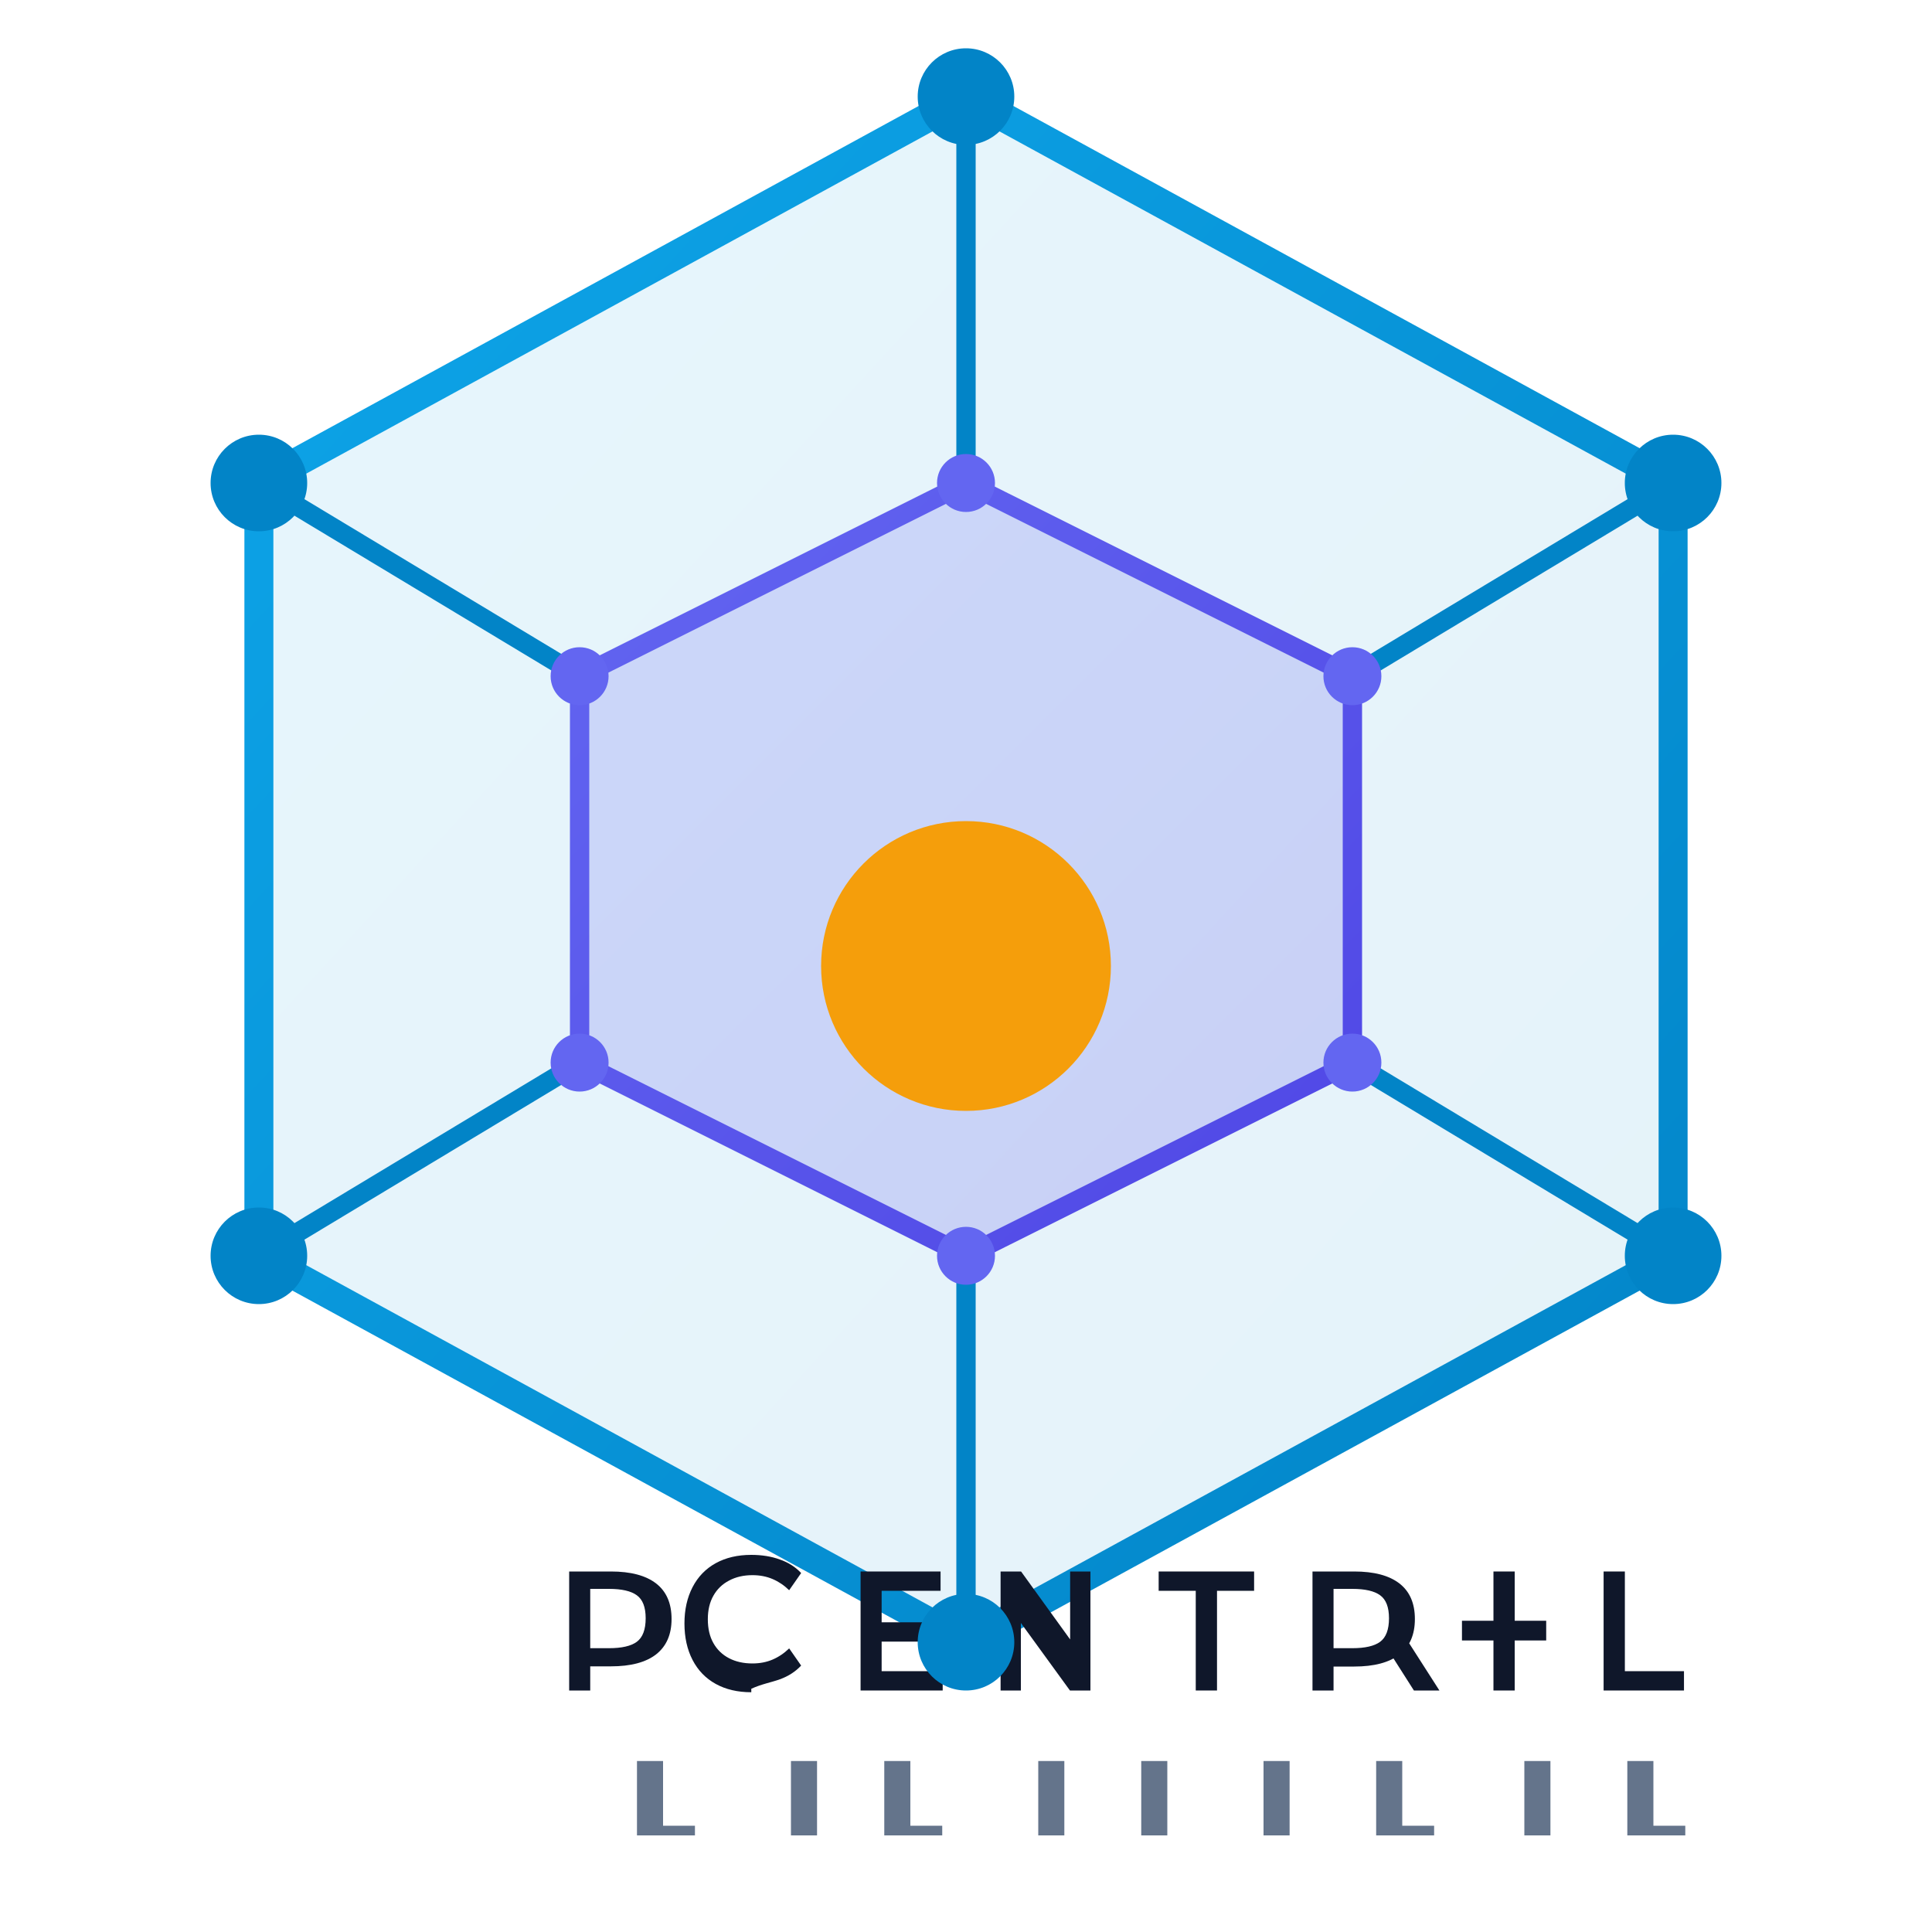 <?xml version="1.0" encoding="UTF-8" standalone="no"?>
<svg width="200" height="200" viewBox="0 0 200 200" fill="none" xmlns="http://www.w3.org/2000/svg">
  <defs>
    <linearGradient id="primary" x1="0%" y1="0%" x2="100%" y2="100%">
      <stop offset="0%" stop-color="#0EA5E9" />
      <stop offset="100%" stop-color="#0284C7" />
    </linearGradient>
    <linearGradient id="secondary" x1="0%" y1="0%" x2="100%" y2="100%">
      <stop offset="0%" stop-color="#6366F1" />
      <stop offset="100%" stop-color="#4F46E5" />
    </linearGradient>
  </defs>

  <!-- Hexagon Shape for decentralization concept -->
  <path d="M100 10L173.2 50V130L100 170L26.8 130V50L100 10Z" fill="url(#primary)" fill-opacity="0.1" stroke="url(#primary)" stroke-width="3"/>

  <!-- Inner connections representing network/blockchain -->
  <path d="M100 50L140 70V110L100 130L60 110V70L100 50Z" fill="url(#secondary)" fill-opacity="0.2" stroke="url(#secondary)" stroke-width="2"/>

  <!-- Connection lines -->
  <line x1="100" y1="10" x2="100" y2="50" stroke="#0284C7" stroke-width="2"/>
  <line x1="173.2" y1="50" x2="140" y2="70" stroke="#0284C7" stroke-width="2"/>
  <line x1="173.2" y1="130" x2="140" y2="110" stroke="#0284C7" stroke-width="2"/>
  <line x1="100" y1="170" x2="100" y2="130" stroke="#0284C7" stroke-width="2"/>
  <line x1="26.8" y1="130" x2="60" y2="110" stroke="#0284C7" stroke-width="2"/>
  <line x1="26.8" y1="50" x2="60" y2="70" stroke="#0284C7" stroke-width="2"/>

  <!-- Central node -->
  <circle cx="100" cy="100" r="15" fill="#F59E0B"/>

  <!-- Text as paths -->
  <g fill="#0F172A">
    <!-- D -->
    <path d="M58.92 175V162.68H63.24C65.293 162.68 66.853 163.093 67.92 163.92C68.987 164.747 69.52 165.973 69.52 167.6C69.52 169.2 68.987 170.42 67.92 171.26C66.853 172.087 65.293 172.5 63.24 172.5H61.1V175H58.92ZM61.1 170.62H63.04C64.36 170.62 65.32 170.4 65.92 169.96C66.533 169.507 66.84 168.693 66.84 167.52C66.84 166.373 66.533 165.58 65.92 165.14C65.32 164.7 64.36 164.48 63.04 164.48H61.1V170.62Z"/>
    <!-- C -->
    <path d="M77.774 175.18C76.36 175.18 75.134 174.893 74.094 174.32C73.054 173.747 72.254 172.92 71.694 171.84C71.134 170.76 70.854 169.5 70.854 168.06C70.854 166.633 71.134 165.38 71.694 164.3C72.254 163.22 73.054 162.393 74.094 161.82C75.134 161.247 76.36 160.96 77.774 160.96C78.867 160.96 79.854 161.12 80.734 161.44C81.614 161.747 82.347 162.213 82.934 162.84L81.694 164.62C81.174 164.113 80.6 163.727 79.974 163.46C79.347 163.193 78.654 163.06 77.894 163.06C76.974 163.06 76.167 163.247 75.474 163.62C74.78 163.98 74.24 164.5 73.854 165.18C73.467 165.86 73.274 166.673 73.274 167.62C73.274 168.593 73.467 169.42 73.854 170.1C74.24 170.78 74.78 171.3 75.474 171.66C76.167 172.02 76.974 172.2 77.894 172.2C78.654 172.2 79.347 172.067 79.974 171.8C80.6 171.533 81.174 171.147 81.694 170.64L82.934 172.42C82.347 173.047 81.614 173.52 80.734 173.84C79.854 174.16 78.867 174.32 77.774 174.82Z"/>
    <!-- E -->
    <path d="M89.087 175V162.68H97.367V164.68H91.267V167.94H96.627V169.94H91.267V173H97.587V175H89.087Z"/>
    <!-- N -->
    <path d="M103.581 175V162.68H105.701L111.261 170.38L110.781 170.78V162.68H112.881V175H110.761L105.181 167.32L105.681 166.92V175H103.581Z"/>
    <!-- T -->
    <path d="M123.784 164.68H119.944V162.68H129.824V164.68H125.984V175H123.784V164.68Z"/>
    <!-- R -->
    <path d="M135.868 175V162.68H140.188C142.241 162.68 143.801 163.093 144.868 163.92C145.935 164.747 146.468 165.973 146.468 167.6C146.468 169.227 145.935 170.453 144.868 171.28C143.801 172.107 142.241 172.52 140.188 172.52H138.048V175H135.868ZM138.048 170.62H139.988C141.308 170.62 142.268 170.4 142.868 169.96C143.481 169.507 143.788 168.693 143.788 167.52C143.788 166.373 143.481 165.58 142.868 165.14C142.268 164.7 141.308 164.48 139.988 164.48H138.048V170.62ZM146.368 175L143.108 169.88L145.448 169.44L149.008 175H146.368Z"/>
    <!-- A -->
    <path d="M154.602 175V162.68H156.802V175H154.602ZM151.342 169.82V167.78H160.062V169.82H151.342Z"/>
    <!-- L -->
    <path d="M166.005 175V162.68H168.205V173H174.325V175H166.005Z"/>
  </g>

  <!-- Subtitle -->
  <g fill="#64748B" transform="translate(65, 190)">
    <path d="M0.94 0V-7.7H3.64V-1H6.94V0H0.94Z" style="font-size: 10px;"/>
    <path d="M8.88 0V-7.7H11.58V0H8.88Z" style="font-size: 10px;" transform="translate(8, 0)"/>
    <path d="M13.54 0V-7.7H16.24V-1H19.54V0H13.54Z" style="font-size: 10px;" transform="translate(13, 0)"/>
    <path d="M21.48 0V-7.7H24.18V0H21.48Z" style="font-size: 10px;" transform="translate(21, 0)"/>
    <path d="M26.14 0V-7.7H28.84V0H26.14Z" style="font-size: 10px;" transform="translate(27, 0)"/>
    <path d="M30.8 0V-7.7H33.5V0H30.8Z" style="font-size: 10px;" transform="translate(35, 0)"/>
    <path d="M35.46 0V-7.7H38.16V-1H41.46V0H35.46Z" style="font-size: 10px;" transform="translate(42, 0)"/>
    <path d="M42.8 0V-7.7H45.5V0H42.8Z" style="font-size: 10px;" transform="translate(50, 0)"/>
    <path d="M47.46 0V-7.7H50.16V-1H53.46V0H47.46Z" style="font-size: 10px;" transform="translate(56, 0)"/>
  </g>

  <!-- Connection nodes -->
  <circle cx="100" cy="10" r="5" fill="#0284C7"/>
  <circle cx="173.2" cy="50" r="5" fill="#0284C7"/>
  <circle cx="173.2" cy="130" r="5" fill="#0284C7"/>
  <circle cx="100" cy="170" r="5" fill="#0284C7"/>
  <circle cx="26.8" cy="130" r="5" fill="#0284C7"/>
  <circle cx="26.8" cy="50" r="5" fill="#0284C7"/>

  <circle cx="100" cy="50" r="3" fill="#6366F1"/>
  <circle cx="140" cy="70" r="3" fill="#6366F1"/>
  <circle cx="140" cy="110" r="3" fill="#6366F1"/>
  <circle cx="100" cy="130" r="3" fill="#6366F1"/>
  <circle cx="60" cy="110" r="3" fill="#6366F1"/>
  <circle cx="60" cy="70" r="3" fill="#6366F1"/>
</svg>